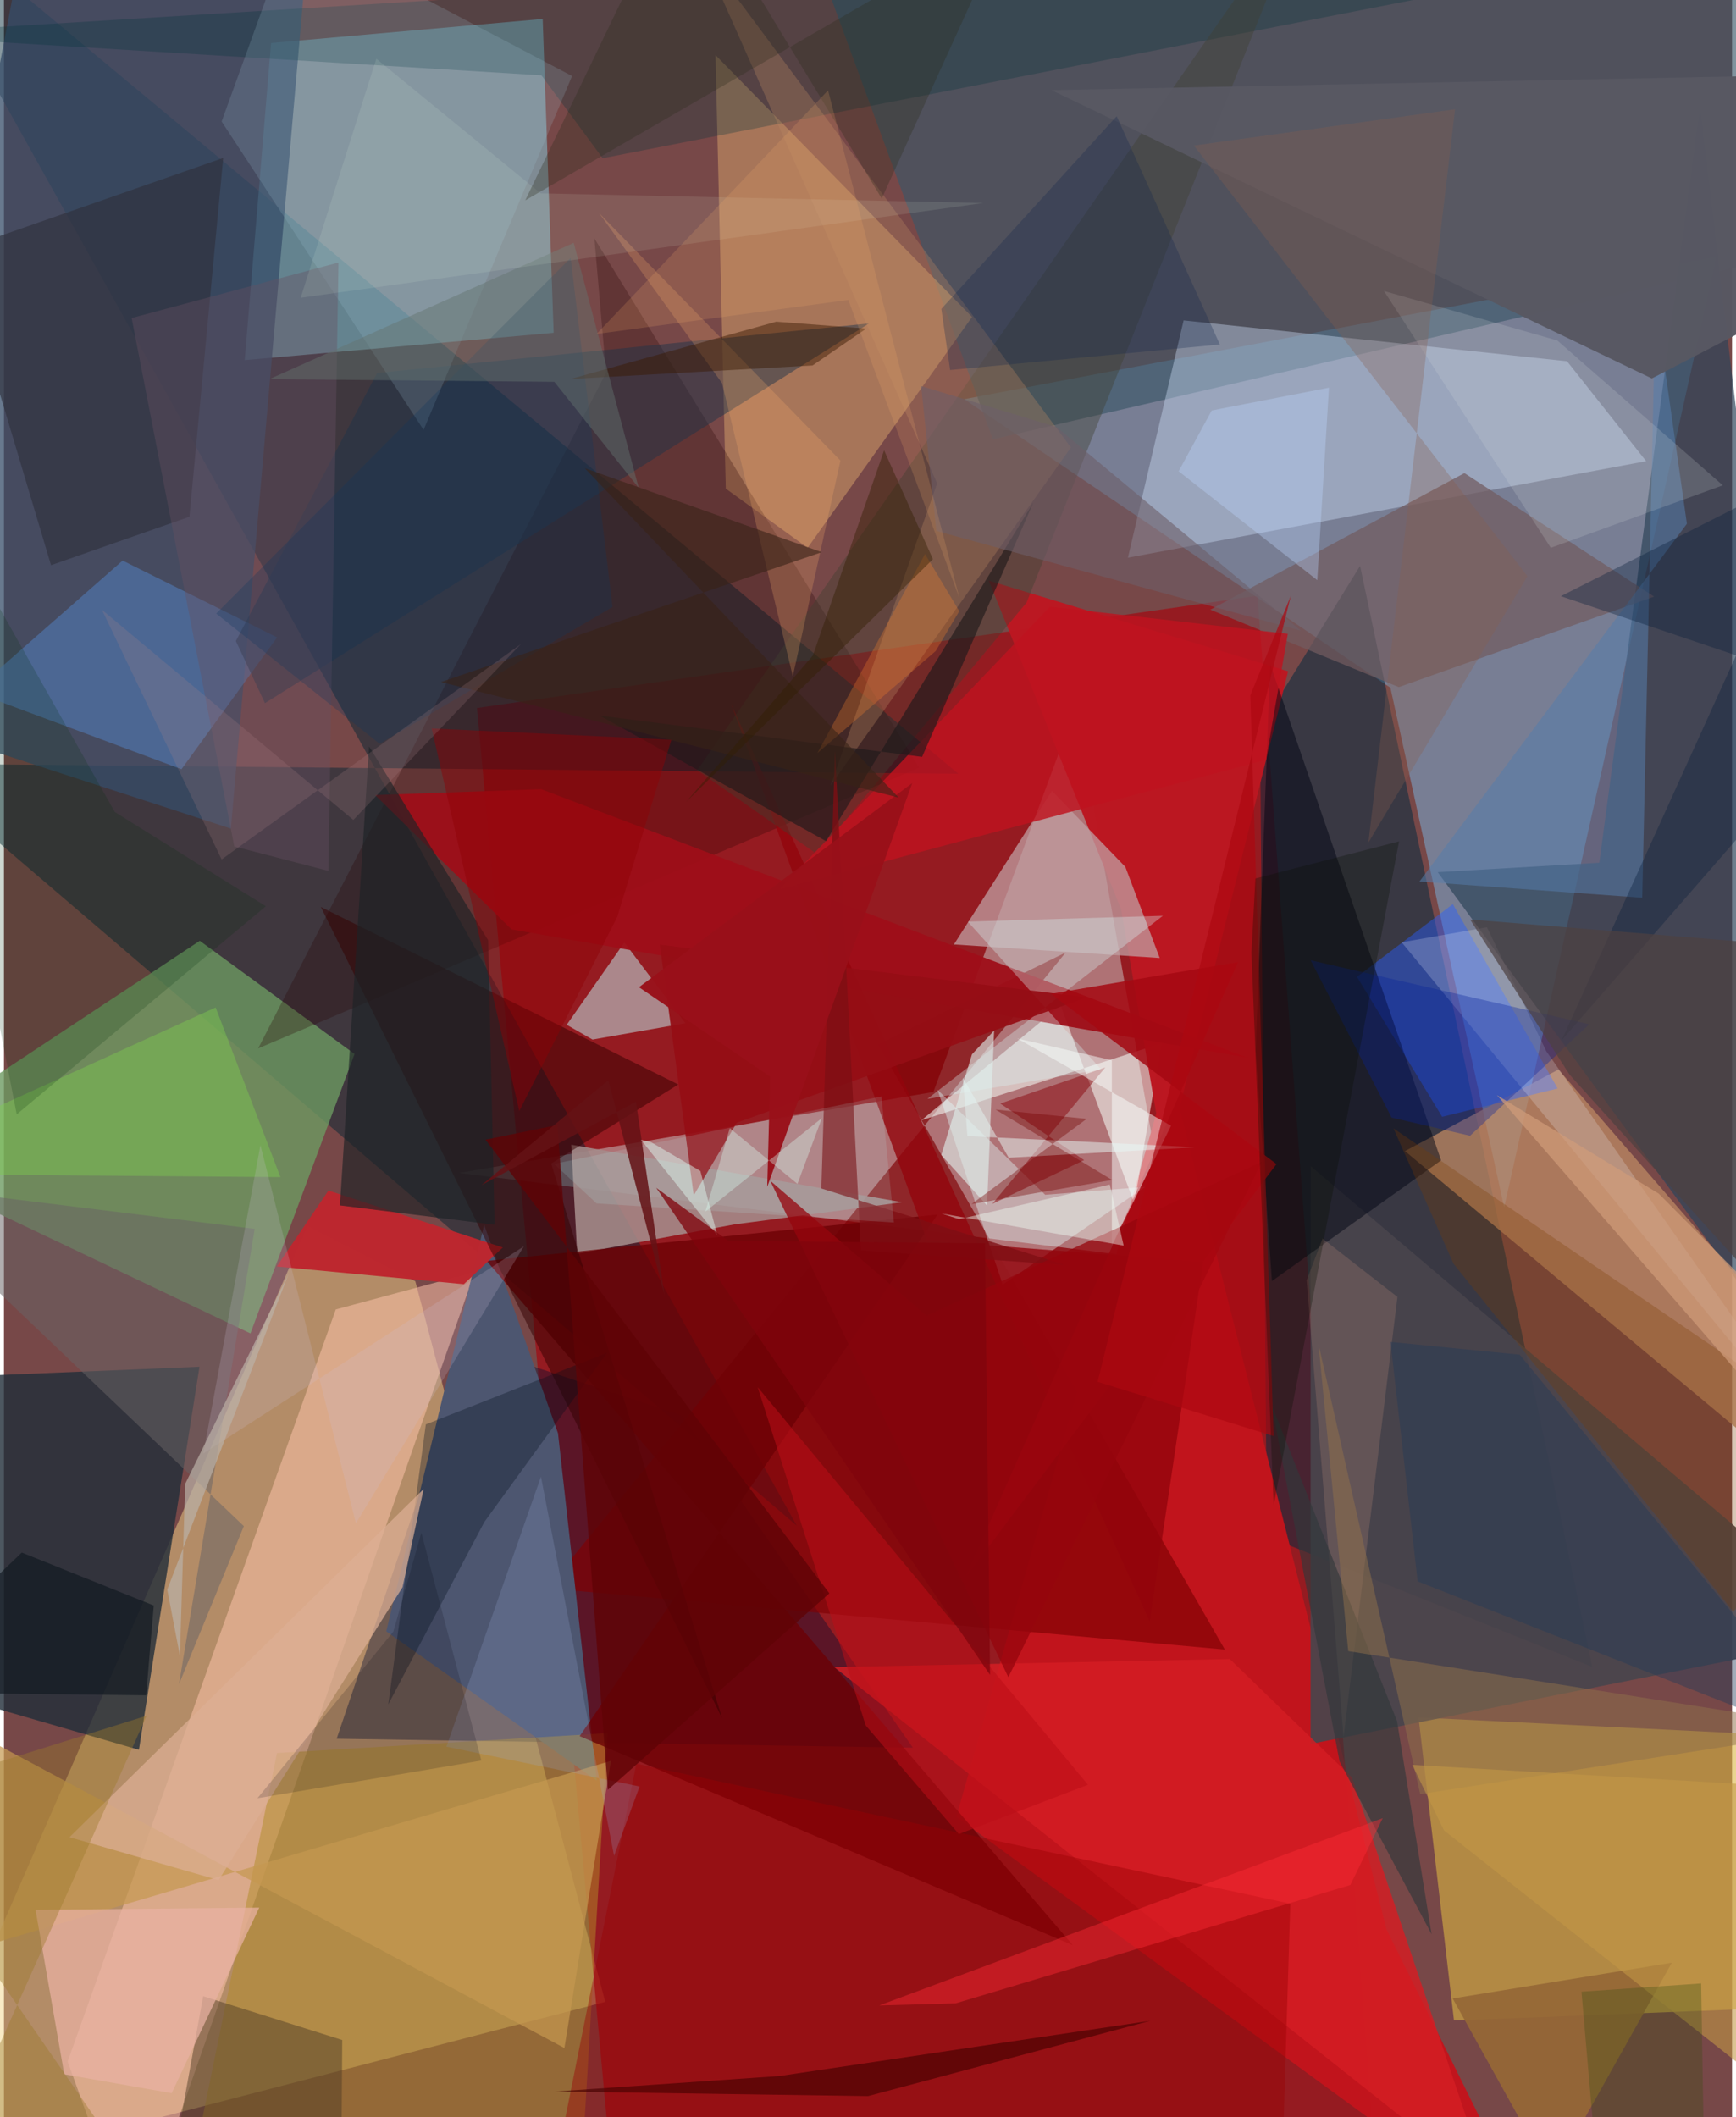<svg xmlns="http://www.w3.org/2000/svg" width="228" height="278" viewBox="0 0 836 1024"><path fill="#774848" d="M0 0h836v1024H0z"/><path fill="#f3d68a" fill-opacity=".482" d="M-56.238 1058.308l203.044-465.324 52.2 26.702 91.87 348.54z"/><path fill="#a7020b" fill-opacity=".635" d="M292.471 1034.508L666.131 1086 606.43 288.116l-377.59 54.306z"/><path fill="#79c1f1" fill-opacity=".447" d="M828.562 123.991L464.567 193.07l206.157 139.55 55.03 251.342z"/><path fill="#c1b1b0" fill-opacity=".584" d="M518.566 341.942L449.62 528.153l-229.372 39.155 345.743 42.745z"/><path fill="#002535" fill-opacity=".467" d="M461.757 374.25L-62-62l445.556 799.936L-47.15 369.292z"/><path fill="#88cdde" fill-opacity=".51" d="M265.93 160.976L260.621 9.171 129.226 20.805l-12.76 153.361z"/><path fill="#022a40" fill-opacity=".525" d="M610.95 743.087l157.449 63.18-112.351-532.565-48.402 78.522z"/><path fill="#dcb641" fill-opacity=".588" d="M684.333 830.656l17.144 146.577L898 969.55l-37.191-130.181z"/><path fill="#000b31" fill-opacity=".388" d="M439.711 845.301L327.716 684.516l-102.378-33.742-64.393 190.197z"/><path fill="#c1151d" fill-opacity=".992" d="M563.76 516.396l105.078 416.758L744.565 1086 460.734 878.73z"/><path fill="#364d69" fill-opacity=".749" d="M109.786 400.762L150.093-62 10.56-34.814-62 344.86z"/><path fill="#6d9a62" fill-opacity=".792" d="M94.736 455.037L-62 558.73l181.241 86.201 50.37-135.162z"/><path fill="#3b5767" fill-opacity=".639" d="M898 115.334l-419.582 97.173L377.748-62H807.02z"/><path fill="#222e39" fill-opacity=".804" d="M65.296 846.33l29.3-185.277-139.14 5.729 26.564 155.411z"/><path fill="#cee1fb" fill-opacity=".392" d="M543.745 269.725l250.7-46.668-38.27-48.337-185.481-19.754z"/><path fill="#2c4359" fill-opacity=".686" d="M898 700.726l-204.39-278.89 78.197-4.56 48.715-365.139z"/><path fill="#7f0003" fill-opacity=".671" d="M262.92 768.166l327.691 29.668-167.713-292.619 90.757-44.547z"/><path fill="#fdc2ab" fill-opacity=".529" d="M62.974 1086L227.79 615.195l-67.251 18.14-129.72 363.767z"/><path fill="#dfa96e" fill-opacity=".467" d="M388.784 264.968l-39.58-28.627-4.98-209.692L468.34 153.307z"/><path fill="#bc8863" fill-opacity=".761" d="M677.756 556.728l180.433 150.765 7.16-59.4-113.322-130.806z"/><path fill="#4d5670" d="M286.781 861.218l-18.753-167.995-35.713-100.794-47.378 196.594z"/><path fill="#a48b8a" fill-opacity=".882" d="M434.584 581.478L353.417 592.2l-76.108 14.209-2.873-52.76z"/><path fill="#f6fffa" fill-opacity=".545" d="M511.166 486.273l-67.329 55.557 116.237-37.225-13.249 77.39z"/><path fill="#49454d" fill-opacity=".918" d="M898 790.572v-.826L632.149 564.003l-.061 279.484z"/><path fill="#b7c3c6" fill-opacity=".639" d="M329.663 494.898l-44.933 7.9-12.489-7.135 27.885-39.82z"/><path fill="#b28c28" fill-opacity=".498" d="M132.095 847.874l-45.987 225.093L277.328 1086l14.676-247.737z"/><path fill="#bb1822" fill-opacity=".992" d="M621.238 324.678l-144.815-43.856 64.026 158.954 21.334 123.938z"/><path fill="#250000" fill-opacity=".271" d="M285.646 115.346l5.626 64.937-168.302 326.79 319.812-135.79z"/><path fill="#6c0105" fill-opacity=".788" d="M451.646 587.434l-218.11 22.408 283.542 330.962-238.57-101.08z"/><path fill="#c09ea2" fill-opacity=".749" d="M542.498 419.28l16.626 44.075-99.568-6.541 47.447-74.303z"/><path fill="#285eff" fill-opacity=".439" d="M654.556 472.447l41.197 67.707 55.889-13.7-50.715-89.163z"/><path fill="#000513" fill-opacity=".494" d="M695.237 561.231l-81.828 58.383-7.862-111.46 7.012-186.976z"/><path fill="#527cb8" fill-opacity=".58" d="M57.413 271.133l74.733 37.165-46.268 63.74-100.715-37.495z"/><path fill="#e3ffff" fill-opacity=".388" d="M503.714 577.864l48.37-3.813-68.908 47.264-31.524-94.204z"/><path fill="#bd262e" fill-opacity=".976" d="M131.99 612.553l24.997-36.72 84.348 27.533-18.873 17.753z"/><path fill="#03323a" fill-opacity=".282" d="M260.018 36.428l29.605 40.095L898-42.217l-960 58.94z"/><path fill="#9e0e19" fill-opacity=".949" d="M245.552 449.52l-65.996-64.986 80.333-2.842 342.013 129.965z"/><path fill="#715c5f" fill-opacity=".725" d="M706.524 228.82l-122.926 66.052 91.178 37.454 123.54-43.764z"/><path fill="#340000" fill-opacity=".502" d="M347.423 830.998l-82.689-268.234 61.484-38.242-172.916-85.849z"/><path fill="#1f3448" fill-opacity=".486" d="M180.517 180.397l-68.332 129.638 14.082 30.062 292.243-183.66z"/><path fill="#93040c" fill-opacity=".792" d="M446.592 600.051l133.568 10.273-25.87 173.948-202.52-443.825z"/><path fill="#557dab" fill-opacity=".541" d="M798.965 146.111l15.198 107.231-129.396 173.011 107.789 7.85z"/><path fill="#3f4131" fill-opacity=".396" d="M631.397-51.863L335.38 372.514l58.024 40.646L494.72 291.425z"/><path fill="#4f3d26" fill-opacity=".482" d="M162.94 1086H74.438l21.934-120.51 67.28 21.19z"/><path fill="#585862" fill-opacity=".98" d="M891.96 35.857l-385.238 7.74 290.472 139.44L898 130.758z"/><path fill="#c59850" fill-opacity=".706" d="M-62 812.414l6.58 142.332 349.046-103.067-22.502 138.88z"/><path fill="#d51d24" fill-opacity=".827" d="M652.065 859.654l66.736 198.196-317.12-251.536 191.348-3.889z"/><path fill="#be131f" fill-opacity=".824" d="M621.094 306.581l-10.555 60.904-235.41 62.737 130.947-136.834z"/><path fill="#30323e" fill-opacity=".671" d="M89.725 249.947L22.77 273.359l-45.372-152.004 128.679-44.961z"/><path fill="#990003" fill-opacity=".42" d="M618.38 1048.76l-354.3 12.958 41.857-208.685 316.36 67.692z"/><path fill="#b98762" fill-opacity=".318" d="M336.567-25.202l114.91 259.017-51.539 146.008L516.154 216.45z"/><path fill="#a5ccd9" fill-opacity=".18" d="M139.086-34.556L105.31 58.77l97.697 149.151 71.83-171.164z"/><path fill="#e9b2a2" fill-opacity=".733" d="M29.172 1003.244l-13.89-79.514 108.223-1.095-42.372 89.758z"/><path fill="#1c2225" fill-opacity=".651" d="M176.64 361.024l57.62 93.78 3.102 137.58-74.808-9.372z"/><path fill="#d8f8f6" fill-opacity=".329" d="M466.264 445.757l94.397-2.827-113.913 88.559 84.036-14.247z"/><path fill="#f4f9ff" fill-opacity=".208" d="M676.168 455.755l41.279-7.264 28.708 59.983L898 724.914z"/><path fill="#8c0c12" fill-opacity=".525" d="M532.799 516.269l-54.665 66.005 44.437-21.17-40.593-27.36z"/><path fill="#950d15" fill-opacity=".933" d="M317.282 456.919l206.446 25.486-169.205 60.589-20.824 35.149z"/><path fill="#a40912" fill-opacity=".851" d="M465.114 763.046l150.497-200.033-109.126-82.344 90.568-15.356z"/><path fill="#f8fffd" fill-opacity=".478" d="M564.612 544.474l-28.636 57.788-.002-89.477-45.73-10.486z"/><path fill="#685061" fill-opacity=".392" d="M111.415 409.384l45.535 11.827 4.889-294.25-100.066 26.867z"/><path fill="#1d191a" fill-opacity=".624" d="M288.213 346.097l155.96 19.988 53.89-123.179-100.357 163.929z"/><path fill="#020e1c" fill-opacity=".314" d="M291.788 654.287l-87.71 34.662-18.142 135.379 46.446-88.181z"/><path fill="#e7f9f7" fill-opacity=".494" d="M463.973 521.307l2.1 28.169 110.994 5.415-91.013 5.05z"/><path fill="#dcaf94" fill-opacity=".722" d="M203.029 720.191l-10.203 47.486-88.982 141.674-72.154-20.76z"/><path fill="#7a3d00" fill-opacity=".286" d="M898 699.949L672.214 545.771l29.048 65.48L836.64 779.587z"/><path fill="#9babdc" fill-opacity=".212" d="M295.152 897.587l-35.368-183.394-45.747 130.63 93.465 19.225z"/><path fill="#956836" fill-opacity=".925" d="M806.875 949.275L700.854 966.59 767.27 1086h-36.99z"/><path fill="#7f0e14" fill-opacity=".784" d="M414.561 604.78l-12.54-241.61-6.592 211.654 118.142 37.067z"/><path fill="#ab8274" fill-opacity=".282" d="M674.128 627.267l-36.23-28.208-7.7 20.15 17.868 220.798z"/><path fill="#450001" fill-opacity=".643" d="M418.063 1013.796l-151.558-2.207 108.633-7.485 179.428-26.718z"/><path fill="#08239c" fill-opacity=".337" d="M632.125 464.44l39.17 76.092 37.969 8.805 57.665-53.927z"/><path fill="#686365" fill-opacity=".518" d="M116.052 738.138L-57.766 572.309l179.065 22.065-36.621 220.174z"/><path fill="#7cc94f" fill-opacity=".459" d="M133.744 569.31l-164.667-1.306-2.776-18.815 136.1-61.913z"/><path fill="#d9dfe1" fill-opacity=".18" d="M831.537 234.727l-80.079-70.043-83.835-23.935 80.7 124.206z"/><path fill="#fcb26e" fill-opacity=".235" d="M381.625 327.075l-34.238-141.767-59.486-82.273 116.774 119.737z"/><path fill="#31383b" fill-opacity=".639" d="M646.12 851.948l-32.89-172.586 60.69 153.028 16.735 103.14z"/><path fill="#10365e" fill-opacity=".278" d="M181.71 359.753l112.708-66.186-20.263-168.812-171.478 171.997z"/><path fill="#cfc2d7" fill-opacity=".2" d="M96.43 703.029l27.646-149.17 46.206 182.884 81.221-133.927z"/><path fill="#00300d" fill-opacity=".192" d="M126.712 438.322L6.174 538.986-62 188.221 53.636 392.73z"/><path fill="#081e3b" fill-opacity=".349" d="M753.192 288.356L898 337.235 753.576 503.132l126.431-278.853z"/><path fill="#8f0006" fill-opacity=".451" d="M296.725 443.354l-47.42 94.026-42.393-185.06 115.996 5.448z"/><path fill="#bc0e17" fill-opacity=".545" d="M364.618 670.907l159.807 192.316-62.477 23.858-45.045-52.536z"/><path fill="#4e4040" fill-opacity=".702" d="M757.392 519.766l-48.133-75.041L881.24 458.69l11.63 211.301z"/><path fill="#223959" fill-opacity=".424" d="M683.904 764.841l-13.129-115.785 62.498 6.153 157.465 191.212z"/><path fill="#6d5f69" fill-opacity=".596" d="M627.434 305.045l-118.286-98.54-65.43-19.774 7.347 70.06z"/><path fill="#8f714c" fill-opacity=".51" d="M650.332 798.59l-14.387-148.46 49.203 217.622 203.181-31.62z"/><path fill="#101720" fill-opacity=".651" d="M8.626 750.927L-62 818.468l130.788 1.481 3.686-43.419z"/><path fill="#bdffff" fill-opacity=".137" d="M286.703 582.056l-20.569-19.133 158.367-32.616 6.04 60.99z"/><path fill="#991019" fill-opacity=".965" d="M307.192 477.47l132.218-98.71-70.156 195.246 1.421-53.248z"/><path fill="#ff2b35" fill-opacity=".42" d="M460.42 968.941l190.93-57.244 15.67-32.326-243.574 90.583z"/><path fill="#5f0306" fill-opacity=".792" d="M232.941 551.225l166.377 219.4-107.18 95.063-24.412-321.557z"/><path fill="#11254c" fill-opacity=".278" d="M588.216 166.626l-130.499 12.337-4.238-29.557L538.305 56.2z"/><path fill="#895f4f" fill-opacity=".302" d="M660.076 407.527l41.92-354.667L575.66 70.407l161.347 208.274z"/><path fill="#000412" fill-opacity=".161" d="M188.377 789.15l-65.724 80.574 108.305-18.205-29.035-110.23z"/><path fill="#3a1900" fill-opacity=".463" d="M417.187 158.917l-26.018 17.84-117.106 6.549 99.575-27.713z"/><path fill="#9c782b" fill-opacity=".408" d="M69.029 829.837l-110.045 245.95L86.77 1086-62 870.855z"/><path fill="#96050d" fill-opacity=".749" d="M446.283 636.367l162.284-74.503L485.89 811.198 370.68 571.037z"/><path fill="#f0fff7" fill-opacity=".427" d="M541.684 602.462l-6.705-29.544-72.906 16.77-8.42-2.738z"/><path fill="#64726f" fill-opacity=".455" d="M275.63 117.455L128.372 183.39l137.879 1.282 40.815 51.291z"/><path fill="#bdd6fc" fill-opacity=".353" d="M635.346 280.604l-67.07-52.665 16.012-29.41 56.715-11.022z"/><path fill="#f9842d" fill-opacity=".286" d="M450.756 314.88l11.399-19.282-16.567-27.658-52.074 96.3z"/><path fill="#e0f0ed" fill-opacity=".612" d="M453.462 558.629l22.142 24.469 3.41-84.65-10.716 11.484z"/><path fill="#ac0810" fill-opacity=".69" d="M602.954 336.32l11.256 358.27-85.113-26.26 93.472-380.239z"/><path fill="#080e02" fill-opacity=".29" d="M614.244 728.09l60.663-321.132-69.495 17.93-1.914 35.885z"/><path fill="#bab1a7" fill-opacity=".702" d="M85.126 800.924l2.544-83.219 50.06-101.713-58.735 152.841z"/><path fill="#eeffe1" fill-opacity=".102" d="M143.547 144.016L473.822 98.2 259.64 93.512l-79.502-65.12z"/><path fill="#641216" fill-opacity=".855" d="M319.55 626.441l-27.157-103.985-61.425 50.79 74.77-40.405z"/><path fill="#2c2c1b" fill-opacity=".302" d="M424.653 96.008L328.817-62 252.172 96.914l233.691-135.3z"/><path fill="#740000" fill-opacity=".38" d="M523.782 541.158l-44.103-4.507 56.432 34.063-68.047 11.68z"/><path fill="#c39845" fill-opacity=".58" d="M696.654 885.324l-15.36-31.735L898 866.229v178.36z"/><path fill="#364e11" fill-opacity=".314" d="M821.05 959.304l1.8 107.514-51.78-12.477-7.908-91.03z"/><path fill="#392317" fill-opacity=".592" d="M211.426 329.867l221.395 55.889-151.836-159.304 114.648 40.605z"/><path fill="#e0fcf5" fill-opacity=".459" d="M345.189 597.705l-8.28-31.352-23.93-13.954-4.852-1.147z"/><path fill="#321e00" fill-opacity=".416" d="M449.415 270.451l-23.628-52.647-34.476 99.27-61.274 70.738z"/><path fill="#d09b79" fill-opacity=".702" d="M800.51 577.302L898 675.356v56.627l-175.748-202.3z"/><path fill="#d9fdf2" fill-opacity=".361" d="M395.72 540.746L383.864 572.6l-32.735-26.935-11.815 40.365z"/><path fill="#7f050d" fill-opacity=".761" d="M350.411 600.15l-34.873-25.665 161.506 235.587-2.446-208.73z"/><path fill="#b0838a" fill-opacity=".208" d="M250.051 311.55l-81.036 85.033-121.626-101.65 57.905 120.75z"/><path fill="#f5af6d" fill-opacity=".18" d="M398.675 43.716L286.682 161.54l121.791-16.466 53.77 144.204z"/></svg>